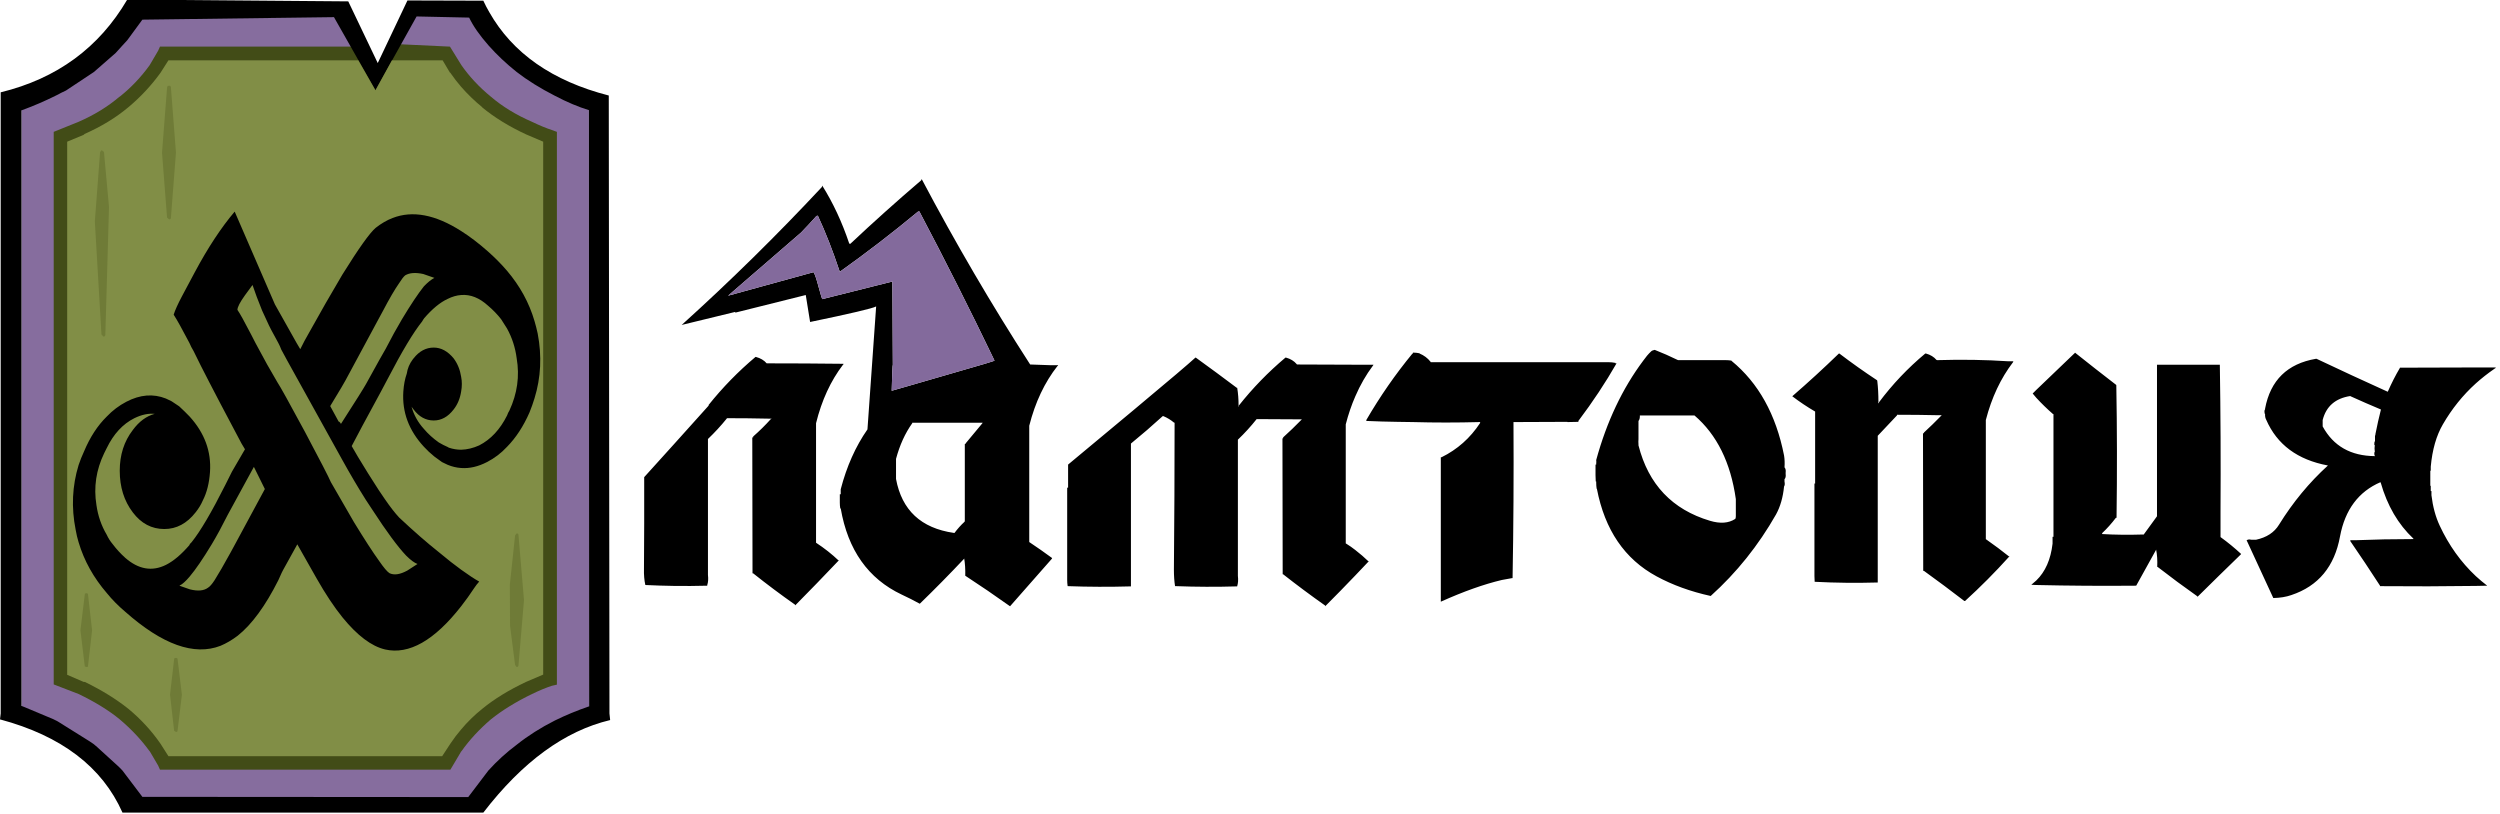 <svg xmlns="http://www.w3.org/2000/svg" version="1.1" xmlns:xlink="http://www.w3.org/1999/xlink" preserveAspectRatio="xMidYMid meet" x="0px" y="0px" width="100%" height="100%" viewBox="0 0 547 178">
<defs>
<g id="_______2_0_Layer0_0_FILL">
<path fill="#000000" stroke="none" d="
M 167.75 79.6
Q 166.9 78.6 165.4 78.2
L 165.3 78.2
Q 159.65 82.95 155.05 88.7 155.05 88.75 155.05 88.85
L 147.5 97.25 140.95 104.5
Q 140.95 110.55 140.95 114.6 140.95 117.15 140.9 124.55 140.85 126.55 141.2 128.1 144.3 128.25 147.5 128.3 151.05 128.35 154.75 128.25
L 154.75 128.1
Q 155.05 127.2 154.9 125.9 154.9 125.85 154.9 125.75 154.9 125.6 154.9 125.55 154.9 124.4 154.9 123.15 154.9 123.05 154.9 123 154.9 122.4 154.9 121.9 154.9 121.75 154.9 121.65 154.9 121.1 154.9 120.55 154.9 120.5 154.9 120.35 154.9 119.7 154.9 118.9 154.9 118.85 154.9 118.8 154.9 118.2 154.9 117.65 154.9 117.55 154.9 117.45 154.9 116.8 154.9 116.2 154.9 116.1 154.9 116 154.9 115.35 154.9 114.7
L 154.9 114.6
Q 154.9 114 154.9 113.45 154.9 113.4 154.9 113.25 154.9 112.75 154.9 112.15 154.9 112.05 154.9 112 154.9 111.4 154.9 110.8 154.9 110.75 154.9 110.7 154.9 110.05 154.9 109.4 154.9 109.3 154.9 109.25 154.9 108.65 154.9 108.15 154.9 108 154.9 107.95 154.9 107.25 154.9 106.7 154.9 106.55 154.9 106.45 154.9 105.9 154.9 105.35 154.9 105.3 154.9 105.15 154.9 104.65 154.9 104.05 154.9 103.95 154.9 103.9 154.9 103.35 154.9 102.8 154.9 102.65 154.9 102.6 154.9 102 154.9 101.5 154.9 101.4 154.9 101.25 154.9 100.75 154.9 100.15 154.9 100.1 154.9 100 154.9 99.45 154.9 98.9 154.9 98.8 154.9 98.7 154.9 98.15 154.9 97.6 154.9 97.55 154.9 97.4 154.9 96.9 154.9 96.3 154.9 96.2 154.9 96.15 157.1 94.05 159 91.7 159 91.6 159.15 91.6 163.6 91.6 168.15 91.7 168.5 91.7 168.8 91.7
L 168.8 91.75
Q 168.75 91.75 168.65 91.8 166.85 93.8 164.8 95.6 164.8 95.75 164.8 95.8 164.65 95.8 164.6 95.8 164.6 110.7 164.65 125.55
L 164.8 125.55
Q 169.25 129.1 173.95 132.4 174 132.45 174 132.55 178.75 127.75 183.4 122.85 183.5 122.8 183.55 122.8 181.3 120.65 178.55 118.85
L 178.55 118.8
Q 178.55 118.7 178.55 118.6 178.55 106.75 178.55 94.8 178.55 94.75 178.55 94.7 178.55 93.7 178.55 92.7 180.4 85.2 184.45 79.9 184.55 79.9 184.55 79.75
L 184.55 79.7
Q 176.2 79.6 167.8 79.6
L 167.75 79.6
M 179.9 40.7
Q 179.9 40.9 179.8 41.05 165.15 56.75 149.15 71.2
L 160.85 68.35
Q 160.85 68.45 160.9 68.5
L 176.3 64.65 177.25 70.55
Q 190.5 67.8 191.7 67.15
L 189.8 94.05
Q 185.9 99.65 183.95 107.15 183.95 107.65 183.95 108.15 183.95 108.2 183.95 108.25 183.85 108.25 183.75 108.25 183.75 109.1 183.75 109.9 183.75 109.95 183.75 110.05 183.75 110.7 183.85 111.35
L 183.95 111.35
Q 186.3 125 197.3 130.2 199.35 131.15 201.25 132.2 206.2 127.4 210.95 122.35 210.95 122.25 210.95 122.2 211.25 123.9 211.2 126.1
L 211.25 126.1
Q 216.15 129.3 220.85 132.65 220.95 132.75 221 132.75 225.6 127.55 230.15 122.35 230.2 122.25 230.2 122.2 227.75 120.4 225.2 118.7
L 225.2 118.65
Q 225.2 118.5 225.2 118.45 225.2 107.4 225.2 96.3 225.2 96.2 225.2 96.15 225.2 95.55 225.2 95.05 225.2 94.95 225.2 94.8 225.2 94.05 225.2 93.25 227.15 85.55 231.4 80.15
L 231.5 80.15 231.5 80
Q 230.6 80 229.65 80 227.55 79.95 225.4 79.85 212.75 60.25 201.65 39.25 201.65 39.5 201.5 39.6 193.6 46.35 186.05 53.45 185.8 53.45 185.8 53.35 183.45 46.35 179.9 40.7
M 178.6 47.4
Q 178.7 47.3 178.95 47.3 181.55 52.95 183.6 59.15 183.7 59.35 183.7 59.6 192.55 53.3 200.8 46.45 200.95 46.35 201.15 46.35 209.65 62.45 217.6 79 217.65 79.05 215.3 79.75 211.05 81 199.1 84.45 197.2 85 195.1 85.6 195.25 79.9 195.35 79.9
L 195.25 61.7 179.9 65.55
Q 179.8 65.4 179.1 62.85 178.4 60.2 178 59.65
L 159.3 64.8 175.25 51
Q 176.95 49.25 178.6 47.4
M 199.6 92.7
Q 199.6 92.65 199.6 92.6 207.25 92.6 214.8 92.6 214.95 92.6 215 92.6 215 92.65 214.95 92.7 213.1 94.9 211.25 97.15 211.25 97.2 211.25 97.25 211.2 97.25 211.1 97.25 211.1 105.6 211.1 113.9 211.1 114.05 211.1 114.1 211.1 114.2 211.05 114.25 209.85 115.35 208.85 116.7 208.75 116.7 208.7 116.7 197.95 115.15 196.05 104.9 196.05 104.75 196.05 104.7 196.05 104.2 196.05 103.6 196.05 103.5 196.05 103.45 196.05 102.35 196.05 101.35 196.05 101.2 196.05 101.15 196.05 100.8 196.05 100.5 197.25 96 199.6 92.7
M 247.45 97.25
Q 247.45 97.2 247.45 97.15 251 94.25 254.4 91.15 254.5 91.15 254.55 91.15 255.85 91.7 256.85 92.55 256.9 92.6 257 92.6 257 108.65 256.85 124.75 256.85 126.75 257.1 128.35 257.25 128.35 257.4 128.35 263.85 128.6 270.7 128.4
L 270.7 128.35
Q 271 127.4 270.85 126.1 270.85 126 270.85 125.9 270.85 125.85 270.85 125.75 270.85 124.55 270.85 123.3 270.85 123.25 270.85 123.15 270.85 122.6 270.85 122 270.85 121.95 270.85 121.9 270.85 121.3 270.85 120.75 270.85 120.65 270.85 120.55 270.85 119.8 270.85 119.1 270.85 119.05 270.85 118.95 270.85 118.4 270.85 117.8 270.85 117.7 270.85 117.65 270.85 117 270.85 116.35 270.85 116.3 270.85 116.2 270.85 115.55 270.85 114.9 270.85 114.85 270.85 114.75 270.85 114.2 270.85 113.6 270.85 113.5 270.85 113.45 270.85 112.85 270.85 112.35 270.85 112.25 270.85 112.15 270.85 111.6 270.85 111 270.85 110.95 270.85 110.9 270.85 110.25 270.85 109.55 270.85 109.5 270.85 109.45 270.85 108.85 270.85 108.25 270.85 108.2 270.85 108.15 270.85 107.45 270.85 106.8 270.85 106.75 270.85 106.7 270.85 106.1 270.85 105.55 270.85 105.45 270.85 105.35 270.85 104.75 270.85 104.25 270.85 104.2 270.85 104.05 270.85 103.5 270.85 102.95 270.85 102.85 270.85 102.8 270.85 102.2 270.85 101.65 270.85 101.55 270.85 101.5 270.85 100.9 270.85 100.35 270.85 100.3 270.85 100.15 270.85 99.65 270.85 99.05 270.85 99 270.85 98.9 270.85 98.3 270.85 97.8 270.85 97.65 270.85 97.6 270.85 97 270.85 96.45 270.85 96.4 270.85 96.3 273.05 94.2 274.95 91.8 275 91.8 275.05 91.8 279.6 91.8 284.1 91.85 284.45 91.85 284.8 91.85
L 284.8 91.95
Q 284.7 91.95 284.7 92 282.8 93.95 280.75 95.8 280.75 95.9 280.75 96 280.65 96 280.6 96 280.6 110.9 280.65 125.75
L 280.75 125.75
Q 285.2 129.25 289.95 132.6
L 289.95 132.75
Q 293.3 129.4 296.55 126 297.95 124.55 299.35 123.05 299.4 123 299.5 123 298.1 121.65 296.55 120.45 295.6 119.7 294.55 119.05 294.45 119.05 294.45 118.95 294.45 118.85 294.45 118.8 294.45 106.85 294.45 95.05 294.45 94.95 294.45 94.8 294.45 93.85 294.45 92.95 295.3 89.65 296.55 86.8 298.15 83.1 300.4 80.1 300.5 80 300.5 79.95
L 300.5 79.9
Q 298.5 79.9 296.55 79.9 290.15 79.85 283.8 79.85 283.75 79.85 283.7 79.75 282.85 78.75 281.4 78.35 281.35 78.35 281.25 78.35 275.6 83.1 271.05 88.85 271.05 89 271.05 89.05
L 270.95 89.05
Q 270.95 89 271 88.85 271 86.75 270.7 84.95 270.65 84.95 270.6 84.95 266.15 81.6 261.65 78.35 261.6 78.35 261.55 78.35 260.4 79.4 257.4 81.95 250.5 87.8 233.7 101.75
L 233.7 101.8
Q 233.7 102.15 233.7 102.45 233.7 102.5 233.7 102.6 233.7 103.25 233.7 103.9 233.7 103.95 233.7 104.05 233.7 104.65 233.7 105.2 233.7 105.3 233.7 105.35 233.7 106 233.7 106.7 233.7 106.75 233.7 106.8 233.6 106.8 233.5 106.8 233.5 107.4 233.5 107.95 233.5 108.05 233.5 108.15 233.5 108.65 233.5 109.25 233.5 109.3 233.5 109.45 233.5 110.05 233.5 110.7 233.5 110.75 233.5 110.9 233.5 111.4 233.5 112 233.5 112.05 233.5 112.15 233.5 112.75 233.5 113.3 233.5 113.4 233.5 113.45 233.5 114.1 233.5 114.75 233.5 114.85 233.5 114.9 233.5 115.5 233.5 116 233.5 116.15 233.5 116.2 233.5 116.85 233.5 117.45 233.5 117.6 233.5 117.65 233.5 118.2 233.5 118.8 233.5 118.85 233.5 118.95 233.5 119.5 233.5 120.1 233.5 120.15 233.5 120.25 233.5 120.9 233.5 121.55 233.5 121.6 233.5 121.65 233.5 122.25 233.5 122.85 233.5 122.9 233.5 123 233.5 123.6 233.5 124.1 233.5 124.15 233.5 124.3 233.5 125 233.5 125.55 233.5 125.7 233.5 125.75 233.5 126.3 233.5 126.85 233.5 126.95 233.5 127 233.5 127.65 233.6 128.35
L 233.7 128.35
Q 240.35 128.6 247.45 128.4
L 247.45 128.35
Q 247.45 128.25 247.45 128.2 247.45 112.75 247.45 97.25
M 362.05 76.65
Q 361.5 76.75 361.25 77 360.35 77.85 359.55 79 352.7 88.15 349.25 100.75 349.3 101.15 349.25 101.55 349.25 101.6 349.25 101.75 349.15 101.75 349.1 101.75 349.1 102.85 349.1 103.95 349.1 104.05 349.1 104.1 349.1 104.75 349.15 105.45
L 349.25 105.45
Q 349.25 105.5 349.25 105.6 349.25 105.7 349.25 105.75 349.25 106.4 349.35 107.05
L 349.4 107.05
Q 352 120.55 362.45 126.2 367.7 129.05 374.3 130.5 382.8 122.85 388.6 112.65 390 110.1 390.35 106.55 390.6 106.2 390.45 105.45 390.45 105.35 390.45 105.3 390.45 105.15 390.45 105.1 390.45 105.05 390.45 104.95 390.8 104.6 390.7 103.8 390.7 103.7 390.7 103.65 390.7 103.6 390.7 103.5 390.8 102.75 390.45 102.35 390.55 100.95 390.35 99.75 387.7 86.3 378.85 79.05
L 378.85 79
Q 378.2 78.9 377.6 78.9 377.45 78.9 377.4 78.9 376.8 78.9 376.25 78.9 376.2 78.9 376.1 78.9 375.55 78.9 374.95 78.9 374.9 78.9 374.85 78.9 374.25 78.9 373.7 78.9 373.6 78.9 373.5 78.9 372.9 78.9 372.4 78.9 372.3 78.9 372.2 78.9 371.65 78.9 371.05 78.9 371 78.9 370.95 78.9 370.35 78.9 369.8 78.9 369.7 78.9 369.65 78.9 369.05 78.9 368.5 78.9 368.45 78.9 368.3 78.9 367.8 78.9 367.2 78.9 367.1 78.9 367.05 78.85 364.6 77.65 362.05 76.65
M 358.5 93.1
Q 358.5 92.65 358.5 92.2 358.8 91.85 358.8 91.2 358.8 91.15 358.8 91 364.7 91 370.6 91 370.65 91 370.75 91 378.1 97.3 379.8 109.3 379.8 109.4 379.8 109.5 379.8 110.5 379.8 111.55 379.8 111.65 379.8 111.75 379.8 112.25 379.8 112.85 379.8 112.9 379.8 113.05 379.8 113.5 379.65 113.65 377.5 115.05 374.15 114.05 361.75 110.35 358.5 97.55 358.5 97.4 358.5 97.3 358.45 96.75 358.5 96.2 358.5 96.15 358.5 96 358.5 94.7 358.5 93.3 358.5 93.2 358.5 93.1
M 343.55 79.35
Q 342.9 79.35 342.3 79.35 342.2 79.35 342.1 79.35 341.55 79.35 341 79.35 340.95 79.35 340.8 79.35 340.2 79.35 339.55 79.35 339.5 79.35 339.35 79.35 338.85 79.35 338.25 79.35 338.15 79.35 338.1 79.35 337.45 79.35 336.8 79.35 336.75 79.35 336.65 79.35 336 79.35 335.35 79.35 335.3 79.35 335.15 79.35 334.65 79.35 334.05 79.35 333.95 79.35 333.9 79.35 333.25 79.35 332.55 79.35 332.5 79.35 332.45 79.35 331.85 79.35 331.25 79.35 331.2 79.35 331.15 79.35 330.45 79.35 329.85 79.35 329.75 79.35 329.7 79.35 329.15 79.35 328.6 79.35 328.45 79.35 328.35 79.35 327.7 79.35 327.05 79.35 327 79.35 326.9 79.35 326.25 79.35 325.6 79.35 325.55 79.35 325.5 79.35 324.9 79.35 324.35 79.35 324.25 79.35 324.15 79.35 323.5 79.35 322.9 79.35 322.8 79.35 322.7 79.35 322.15 79.35 321.6 79.35 321.55 79.35 321.4 79.35 320.8 79.35 320.15 79.35 320.05 79.35 319.95 79.35 319.3 79.35 318.7 79.35 318.55 79.35 318.5 79.35 317.9 79.35 317.35 79.35
L 317.25 79.35
Q 316.6 79.35 315.95 79.35 315.85 79.35 315.75 79.35 315.2 79.35 314.6 79.35 314.55 79.35 314.5 79.35 313.75 79.35 313.05 79.35 313.05 79.3 313 79.25 312.05 78.05 310.6 77.45
L 310.6 77.4
Q 309.9 77.25 309.15 77.25 309.15 77.4 309.15 77.45
L 309.05 77.45
Q 303.45 84.25 298.95 92 298.95 92.1 298.95 92.2 302.3 92.35 305.75 92.4 307.45 92.45 309.15 92.45 316.25 92.65 323.7 92.45 323.75 92.45 323.85 92.45 323.85 92.6 323.85 92.65 320.6 97.6 315.4 100.15 315.35 100.15 315.25 100.15 315.25 115.95 315.25 131.75 322.7 128.4 328.6 127 329.75 126.8 330.8 126.6 330.85 126.6 330.95 126.6 331.25 109.9 331.15 92.65 331.15 92.6 331.15 92.45 337.05 92.45 342.95 92.4
L 342.95 92.45
Q 344.15 92.4 345.35 92.4
L 345.35 92.35
Q 345.35 92.25 345.35 92.2 350.1 85.9 353.7 79.6
L 353.45 79.6 353.45 79.5
Q 352.7 79.35 352 79.35 351.95 79.35 351.85 79.35 351.25 79.35 350.65 79.35 350.6 79.35 350.55 79.35 349.9 79.35 349.25 79.35 349.15 79.35 349.1 79.35 348.5 79.35 348 79.35 347.85 79.35 347.8 79.35 347.15 79.35 346.45 79.35 346.4 79.35 346.35 79.35 345.65 79.35 345.05 79.35 344.95 79.35 344.9 79.35 344.3 79.35 343.75 79.35 343.65 79.35 343.55 79.35
M 423.85 78.9
Q 423.75 78.9 423.7 78.85 422.85 77.85 421.4 77.45 421.35 77.45 421.25 77.45 415.55 82.2 411.1 88.15 411.1 88.2 411.1 88.3
L 410.95 88.3
Q 410.95 88.2 411 88.05 411 85.55 410.75 83.45 410.75 83.4 410.7 83.3 406.45 80.5 402.45 77.45 402.4 77.45 402.35 77.45 397.4 82.25 392.15 86.8 394.5 88.6 397.15 90.15
L 397.15 90.25
Q 397.15 91.2 397.15 92.2 397.15 92.25 397.15 92.35 397.15 92.85 397.15 93.45 397.15 93.5 397.15 93.65 397.15 94.2 397.15 94.75 397.15 94.8 397.15 94.9 397.15 95.55 397.15 96.2 397.15 96.3 397.15 96.35 397.15 96.95 397.15 97.55 397.15 97.6 397.15 97.65 397.15 98.3 397.15 99 397.15 99.05 397.15 99.1 397.15 99.7 397.15 100.25 397.15 100.35 397.15 100.4 397.15 100.95 397.15 101.55 397.15 101.6 397.15 101.75 397.15 102.35 397.15 103 397.15 103.05 397.15 103.2 397.15 103.7 397.15 104.3 397.15 104.35 397.15 104.45 397.15 105.1 397.15 105.75 397.15 105.8 397.15 105.9 397.05 105.9 397 105.9 397 106.45 397 107.05 397 107.15 397 107.2 397 107.8 397 108.3 397 108.45 397 108.55 397 109.15 397 109.75 397 109.9 397 109.95 397 110.5 397 111.1 397 111.15 397 111.25 397 111.8 397 112.4 397 112.45 397 112.5 397 113.2 397 113.85 397 113.9 397 114 397 114.6 397 115.15 397 115.25 397 115.3 397 115.95 397 116.6 397 116.7 397 116.75 397 117.35 397 117.85 397 118 397 118.05 397 118.6 397 119.2 397 119.25 397 119.3 397 119.95 397 120.65 397 120.7 397 120.8 397 121.35 397 121.95 397 122 397 122.05 397 122.65 397 123.2 397 123.3 397 123.4 397 124.05 397 124.7 397 124.75 397 124.85 397 125.45 397 125.95 397 126 397 126.15 397 126.8 397.05 127.4
L 397.15 127.4
Q 403.85 127.75 410.85 127.55
L 410.85 127.4
Q 410.85 127.35 410.85 127.25 410.85 111.4 410.85 95.55 410.85 95.5 410.85 95.45 413 93.2 415.05 91 415.1 90.95 415.1 90.85 419.65 90.85 424.1 90.95 424.45 90.95 424.85 90.95
L 424.85 91
Q 424.7 91 424.7 91.1 422.85 93 420.95 94.75 420.95 94.8 420.95 94.9 420.8 94.9 420.75 94.9 420.75 109.95 420.8 125
L 420.95 125
Q 425.45 128.25 429.8 131.6 429.9 131.6 429.95 131.6 435 127 439.55 121.95
L 439.7 121.95
Q 437.2 119.95 434.55 118.1 434.5 118.1 434.5 118.05 434.5 118 434.5 117.85 434.5 106 434.5 94.1 434.5 94.05 434.5 93.95 434.5 93 434.5 92 436.4 84.65 440.45 79.35 440.5 79.3 440.5 79.25
L 440.5 79.15
Q 439.95 79.15 439.45 79.15 432 78.65 423.85 78.9
M 490.3 121.4
Q 490.35 121.35 490.35 121.3 488.25 119.35 485.9 117.65 485.85 117.65 485.85 117.55 485.85 114.7 485.85 111.9 485.95 95.7 485.7 79.9 485.6 79.9 485.5 79.9 478.7 79.9 471.95 79.9 471.95 79.95 471.95 80 471.95 96.15 471.95 112.2 471.95 112.4 471.95 112.5
L 471.95 112.85
Q 471.95 112.9 471.95 113.05 471.95 113.1 471.85 113.2 470.45 115.1 469.05 117.05 468.9 117.05 468.85 117.05 464.2 117.2 459.95 116.95 459.95 116.8 459.95 116.75 461.55 115.25 462.95 113.4
L 463.1 113.4
Q 463.3 98.65 463.05 84.45 463.05 84.3 463 84.3 458.45 80.8 454 77.25 454 77.4 453.9 77.4 449.75 81.4 445.55 85.4 445.15 85.8 444.75 86.2 445.15 86.65 445.55 87.15 447.25 89 449.2 90.7
L 449.3 90.7
Q 449.3 103.35 449.3 116.1 449.3 116.2 449.3 116.3 449.3 116.8 449.3 117.4 449.3 117.45 449.3 117.55 449.2 117.55 449.1 117.55 449.1 118.1 449.1 118.7 449.1 118.8 449.1 118.85 449.1 118.9 449.1 119.05 448.5 124.25 445.55 127.1 445 127.6 444.45 128.05 445 128.05 445.55 128.1 456.2 128.35 467.25 128.25 467.35 128.25 467.4 128.25 469.6 124.3 471.75 120.4 471.75 120.35 471.75 120.3 472.1 122.05 472 124.15
L 472.1 124.15
Q 476.35 127.45 480.75 130.55 480.8 130.55 480.8 130.7 485.55 126 490.3 121.4
M 495.6 89.5
Q 495.6 89.55 495.6 89.65 495.35 89.95 495.55 90.7
L 495.6 90.7
Q 495.55 91.4 495.85 91.95 499.4 100.1 509.35 101.95 503.2 107.55 498.65 114.9 497.1 117.45 493.6 118.2 493.2 118.2 492.8 118.2 492.75 118.2 492.65 118.2 491.75 118 491.55 118.4 491.55 118.45 491.65 118.5 494.5 124.7 497.4 130.95 499.65 130.9 501.35 130.3 510.2 127.35 512 117.45 513.65 108.7 520.85 105.6 520.85 105.7 520.9 105.7 523.05 113.25 528.05 117.95 528.05 118 528.05 118.05 521.6 118.05 515.4 118.3 514.8 118.3 514.25 118.3
L 514.25 118.4
Q 514.25 118.45 514.25 118.5 517.55 123.3 520.75 128.25
L 520.75 128.35
Q 531.3 128.45 541.7 128.3 542.95 128.25 544.2 128.25 542.9 127.25 541.7 126.15 536.8 121.55 533.8 115.1 532.45 112.2 532 108.45 532 108.4 532 108.3 532 107.95 532 107.55 531.95 107.55 531.85 107.55 531.85 107.45 531.85 107.4 531.85 107.3 531.85 107.25 531.85 106.85 531.85 106.4
L 531.75 106.4 531.75 106.35
Q 531.75 105.9 531.75 105.5 531.75 105.45 531.75 105.35 531.75 104.65 531.75 103.95 531.75 103.9 531.75 103.85 531.75 103.45 531.75 103.1
L 531.85 103.1
Q 531.85 102.65 531.85 102.2 532.35 96.65 534.5 92.95 537.45 87.85 541.7 84 543.6 82.3 545.7 80.85 545.8 80.75 545.9 80.7
L 545.95 80.7
Q 546.05 80.6 546.1 80.5 545.9 80.5 545.7 80.5 543.7 80.5 541.7 80.5 533.45 80.5 525.1 80.55
L 525.1 80.6
Q 523.65 83.05 522.45 85.8
L 522.4 85.8
Q 514.55 82.25 506.85 78.6 506.8 78.6 506.75 78.6 497.35 80.2 495.6 89.5
M 508.2 92
Q 509.35 87.5 514.25 86.75
L 514.3 86.8
Q 517.6 88.3 520.95 89.7 520.3 92.25 519.75 95.05 519.75 95.1 519.75 95.15 519.6 95.45 519.65 96 519.65 96.05 519.65 96.15 519.65 96.3 519.65 96.45 519.65 96.55 519.65 96.6 519.45 96.9 519.5 97.45 519.6 97.45 519.6 97.55 519.5 98.2 519.6 98.85 519.6 98.9 519.6 99 519.6 99.05 519.5 99.1 519.45 99.65 519.65 99.9 511.7 99.85 508.2 93.4 508.2 93.3 508.2 93.25
L 508.2 93.2
Q 508.2 92.65 508.2 92.1
L 508.2 92 Z"/>

<path fill="#836A9C" stroke="none" d="
M 178.95 47.3
Q 178.7 47.3 178.6 47.4 176.95 49.25 175.25 51
L 159.3 64.8 178 59.65
Q 178.4 60.2 179.1 62.85 179.8 65.4 179.9 65.55
L 195.25 61.7 195.35 79.9
Q 195.25 79.9 195.1 85.6 197.2 85 199.1 84.45 211.05 81 215.3 79.75 217.65 79.05 217.6 79 209.65 62.45 201.15 46.35 200.95 46.35 200.8 46.45 192.55 53.3 183.7 59.6 183.7 59.35 183.6 59.15 181.55 52.95 178.95 47.3 Z"/>
</g>

<g id="_______1_0_Layer5_0_FILL">
<path fill="#866D9E" stroke="none" d="
M 106.9 8.15
Q 103.95 4.7 102.65 1.9
L 91.15 1.65 82.2 17.4 73.1 1.85 31.15 2.35 27.85 6.95
Q 27.3 7.65 26.75 8.25 26.05 9.05 25.3 9.85
L 20.55 14.1 14.45 18.25 13.35 18.85
Q 12.8 19.15 12.2 19.4 8.7 21.2 4.7 22.75
L 4.7 156.2
Q 5.05 156.35 5.45 156.5
L 11.65 159.15
Q 11.95 159.35 12.15 159.45 12.5 159.6 12.8 159.8
L 19.6 164.15
Q 20.1 164.5 20.55 164.8 20.9 165.1 21.25 165.4
L 25.75 169.6
Q 26.3 170.15 26.8 170.7
L 31.15 176.6 102.45 176.65 106.85 170.7
Q 109.7 167.45 113.05 164.9 116.75 161.9 121.4 159.5 124.95 157.7 128.9 156.3
L 128.85 22.65
Q 125.4 21.55 121.4 19.4 116.6 16.9 113.05 14.1 109.6 11.25 106.9 8.15 Z"/>
</g>

<g id="_______1_0_Layer4_0_FILL">
<path fill="#424C17" stroke="none" d="
M 86.85 9.75
L 86.55 9.75 85 12.9 84.75 13.3 84.75 13.3 82.1 17.75 77.55 10.45 77.55 10.3 35 10.3 34.6 11.2 32.75 14.35
Q 29.95 18.25 26.2 21.25
L 26.15 21.25
Q 22.35 24.5 17.2 26.75
L 11.75 28.95 11.75 149.85 17.2 151.95
Q 22.6 154.55 26.2 157.5 30.05 160.75 32.75 164.5
L 32.75 164.45 34.6 167.6 35 168.5 98.55 168.5 100.95 164.45 100.95 164.5
Q 103.55 160.8 107.4 157.5 111.15 154.5 116.4 151.95 118.9 150.75 120.75 150.15
L 121.85 149.9 121.85 28.95 120.75 28.55
Q 118.9 27.95 116.4 26.75 111.2 24.5 107.4 21.25 103.6 18.15 100.95 14.35
L 98.45 10.3 86.85 9.75 Z"/>
</g>

<g id="_______1_0_Layer3_0_FILL">
<path fill="#000000" stroke="none" d="
M 107.05 2.75
Q 106.35 1.55 105.75 0.25
L 89.15 0.2 82.65 13.9 76.2 0.4 27.85 0
Q 18.6 15.8 0.15 20.3
L 0.15 156.2 0 157.5
Q 20.15 162.9 26.8 177.9
L 105.75 177.9
Q 118.6 161.2 133.5 157.65
L 133.35 156.2 133.2 21
Q 114.7 16.25 107.05 2.75
M 113.05 15.85
Q 116.6 18.6 121.4 21.05 125.4 23.15 128.85 24.2
L 128.9 154.65
Q 124.95 156 121.4 157.75 116.75 160.1 113.05 163.05 109.7 165.55 106.85 168.7
L 102.45 174.5 31.15 174.45 26.8 168.7
Q 26.3 168.15 25.75 167.65
L 21.25 163.55
Q 20.9 163.25 20.55 162.95 20.1 162.65 19.6 162.3
L 12.8 158.05
Q 12.5 157.85 12.15 157.7 11.95 157.6 11.65 157.45
L 5.45 154.85
Q 5.05 154.7 4.7 154.55
L 4.7 24.25
Q 8.65 22.8 12.15 21.05 12.755 20.773 13.3 20.45
L 14.45 19.9 20.55 15.85 25.3 11.7
Q 26 10.95 26.7 10.15 27.25 9.55 27.85 8.9
L 31.15 4.4 73.1 3.85 73.1 3.9 82.15 19.85 91.15 3.7 102.65 3.95
Q 103.95 6.7 106.9 10.05 109.6 13.1 113.05 15.85 Z"/>
</g>

<g id="_______1_0_Layer2_0_FILL">
<path fill="#818E46" stroke="none" d="
M 105.45 23.55
L 105.5 23.55
Q 103 21.5 100.9 19.1 99.65 17.65 98.55 16.05
L 98.55 16 98.45 16 96.85 13.3 85.75 13.3 82.15 19.85 78.4 13.3 36.85 13.3 35.1 16.05
Q 32.05 20.25 28.1 23.55 24 27 18.3 29.5
L 18.55 29.5 14.7 31.1 14.7 147.75 18.3 149.3 18.55 149.3
Q 24.1 152 28.1 155.2 32.15 158.55 35.1 162.8
L 36.85 165.55 96.75 165.55 98.55 162.8
Q 99.65 161.15 100.9 159.7 102.95 157.25 105.5 155.2 109.4 152 115.1 149.3
L 118.85 147.7 118.85 31.1 115.1 29.5
Q 109.5 26.9 105.45 23.55 Z"/>
</g>

<g id="_______1_0_Layer1_0_FILL">
<path fill="#6F7B37" stroke="none" d="
M 113.05 116.8
L 112.7 117.25 111.55 128.05 111.6 137.05 112.7 145.6 113.05 146.05
Q 113.45 146.05 113.45 145.6
L 114.65 131.4 113.45 117.25
Q 113.45 116.8 113.05 116.8
M 38.5 144.05
Q 38.1 144.05 38.1 144.3
L 37.2 152.1 38.1 160 38.5 160.25
Q 38.85 160.25 38.85 160
L 39.8 152.1 38.85 144.3
Q 38.85 144.05 38.5 144.05
M 18.9 129.9
Q 18.55 129.9 18.55 130.15
L 17.6 138 18.55 145.9 18.9 146.05
Q 19.25 146.05 19.25 145.9
L 20.15 138 19.25 130.15
Q 19.25 129.9 18.9 129.9
M 21.9 33.35
L 20.75 48.55 22.2 73.3 22.65 73.75
Q 23.05 73.75 23.05 73.3
L 23.85 45.4 22.75 33.35 22.25 32.95 21.9 33.35
M 37 18.85
Q 36.55 18.85 36.55 19.3
L 35.45 33.5 36.55 47.7 37 48.1
Q 37.4 48.1 37.4 47.7
L 38.5 33.5 37.4 19.3
Q 37.4 18.85 37 18.85 Z"/>
</g>

<g id="_______1_0_Layer0_0_FILL">
<path fill="#000000" stroke="none" d="
M 106.8 67
Q 108.4 68.35 109.65 69.95 110.3 71 110.95 72 112.6 75 113.05 78.5 114.05 84.35 111.45 89.95 111.15 90.4 110.95 91 108.65 95.6 104.85 97.55 102.85 98.45 100.9 98.5 99.55 98.5 98.2 98.05 98.1 98 97.95 97.9 97 97.5 96 96.9 94.15 95.6 92.75 93.95 90.8 91.8 90.05 89.1 90.25 89.4 90.5 89.7 92.3 92.1 94.9 92.1 97.4 92.1 99.25 89.7 100.55 88.05 100.9 85.75 101.05 84.95 101.05 84.1 101.05 83.3 100.9 82.55 100.55 80.25 99.25 78.5 97.3 76.15 94.9 76.15 92.35 76.15 90.5 78.5 90.45 78.55 90.3 78.75 89.25 80.15 89 81.85 88.4 83.55 88.25 85.75 87.8 92.5 92.75 97.85 93.8 99 95.05 100 95.9 100.65 96.7 101.2 97.3 101.5 97.95 101.8 99.4 102.4 100.9 102.5 103.65 102.7 106.55 101.2 109 99.95 110.95 97.85 113.85 94.9 115.85 90.35 116.5 88.75 116.95 87.25 119.05 80.45 117.65 73.1 117.35 71.7 116.95 70.35 115.2 64.35 110.9 59.3 109.1 57.2 106.8 55.15 103.75 52.45 100.9 50.65 92.45 45.25 85.9 47.8 84.05 48.5 82.2 49.95 80.25 51.6 74.9 60.2 71.25 66.35 67.65 72.85 66.6 74.65 65.7 76.5
L 64.9 75.15 60.15 66.7 51.35 46.4
Q 46.9 51.65 42.6 59.7
L 39.8 64.95
Q 38.45 67.5 38 68.95 39.1 70.65 41.45 75.15 41.8 76 42.35 76.9 43.85 80 45.75 83.65 47.2 86.5 52.85 97.15
L 53.6 98.4
Q 50.75 103.25 50.75 103.3
L 49.3 106.2
Q 44.8 115.15 41.95 118.7 41.75 118.95 41.5 119.15 41.5 119.2 41.5 119.3 38.8 122.45 36.3 123.7 31.75 125.95 27.4 122.15 25.85 120.75 24.65 119.15 23.85 118.2 23.35 117.1 21.6 114.15 21.1 110.6 20.15 104.75 22.8 99.25 23.05 98.7 23.35 98.15 25.6 93.5 29.4 91.6 31.75 90.45 33.85 90.65 31.1 91.4 29.05 94.2 26.2 97.9 26.2 103.1 26.2 108.45 29.05 112.2 31.8 115.85 35.95 115.85 39.95 115.85 42.8 112.2 43.8 110.95 44.4 109.55 45.7 107 45.95 103.35 46.4 96.65 41.5 91.25 40.45 90.15 39.2 89 38.35 88.45 37.55 87.9 36.85 87.6 36.3 87.3 32.15 85.65 27.65 88 25.25 89.25 23.35 91.25 20.35 94.2 18.4 98.85 17.7 100.35 17.2 101.85 15.1 108.7 16.55 116 16.8 117.45 17.2 118.75 19 124.8 23.4 129.9 25.1 132 27.4 133.95 39.6 144.75 48.25 141.4 50.15 140.6 52 139.2 56.65 135.5 60.9 127.05 61.85 124.9 61.95 124.8
L 65.05 119.2 69.3 126.7
Q 72.2 131.8 74.95 135.2 79.8 141.15 84.25 142.2 92.1 144 100.9 132.75 102.35 130.9 103.8 128.7 104.3 127.95 104.85 127.35 103.25 126.45 100.9 124.75 98.75 123.2 96 120.9 92.15 117.85 87.35 113.35 85.95 111.85 84.2 109.3 83.35 108.15 80.55 103.7 77.85 99.35 76.95 97.7
L 79.25 93.35
Q 84.6 83.5 84.85 82.95 89.5 74 92.35 70.45 92.5 70.2 92.65 69.95 92.75 69.9 92.75 69.8 95.45 66.65 97.95 65.5 99.45 64.75 100.9 64.65 103.95 64.4 106.8 67
M 92.6 60.05
L 95.05 60.9
Q 94.05 61.4 92.75 62.75 90.8 65.2 87.95 69.95 86.25 72.8 84.4 76.4 83.9 77.2 80.1 84.1 79.45 85.3 74.6 92.85
L 74.45 92.6
Q 74.2 92.3 74.1 92.35
L 72.25 88.95
Q 75.2 84.15 76.2 82.2 82 71.4 82.8 69.95 83.25 69.1 83.75 68.2 85.9 64.1 87.3 62.1 88.15 60.75 88.65 60.35 90.05 59.5 92.6 60.05
M 54.95 73.3
Q 52.7 68.95 51.95 67.9 51.95 67 53.6 64.7
L 55.25 62.45
Q 56.05 64.85 57.35 68.05 58.25 70 58.85 71.3 58.85 71.4 60.9 75.15 61.25 75.8 61.55 76.6 62.1 77.65 62.85 79
L 74.85 100.65
Q 77.45 105.35 80 109.4
L 81.55 111.75
Q 86.1 118.75 88.85 121.65 90.35 123.15 91.35 123.5
L 89.1 124.95
Q 86.7 126.25 85.2 125.5 84.45 125 83 122.9 80.9 120 77.45 114.35
L 72.4 105.6
Q 71.7 103.95 66.7 94.55 61.55 85 60.7 83.75
L 58.45 79.85
Q 56.8 76.8 55.9 75.15 55.05 73.5 54.95 73.3
M 55.55 102.25
L 57.95 107.1 51.45 119.15
Q 50.95 120.05 50.5 120.9 48.25 125 46.95 127.05 46.1 128.35 45.5 128.7 44.15 129.7 41.55 129.05
L 39.25 128.25
Q 40.2 127.8 41.5 126.25 43.45 123.95 46.35 119.15 48 116.4 49.85 112.7
L 55.55 102.25 Z"/>
</g>
</defs>

<g id="_____1"/>

<g id="Layer_1">
<g transform="matrix( 1, 0, 0, 1, 0,-0.1) ">
<g transform="matrix( 1, 0, 0, 1, 0,0) ">
<use xlink:href="#_______2_0_Layer0_0_FILL"/>
</g>

<g transform="matrix( 1, 0, 0, 1, 0,0) ">
<g id="_____4">
<g transform="matrix( 1, 0, 0, 1, 0,0) ">
<use xlink:href="#_______1_0_Layer5_0_FILL"/>
</g>
</g>

<g transform="matrix( 1, 0, 0, 1, 0,0) ">
<use xlink:href="#_______1_0_Layer4_0_FILL"/>
</g>

<g id="_____5">
<g transform="matrix( 1, 0, 0, 1, 0,0) ">
<use xlink:href="#_______1_0_Layer3_0_FILL"/>
</g>
</g>

<g id="_____3">
<g transform="matrix( 1, 0, 0, 1, 0,0) ">
<use xlink:href="#_______1_0_Layer2_0_FILL"/>
</g>
</g>

<g id="_____6">
<g transform="matrix( 1, 0, 0, 1, 0,0) ">
<use xlink:href="#_______1_0_Layer1_0_FILL"/>
</g>
</g>

<g id="_____2">
<g transform="matrix( 1, 0, 0, 1, 0,0) ">
<use xlink:href="#_______1_0_Layer0_0_FILL"/>
</g>
</g>
</g>
</g>
</g>
</svg>
